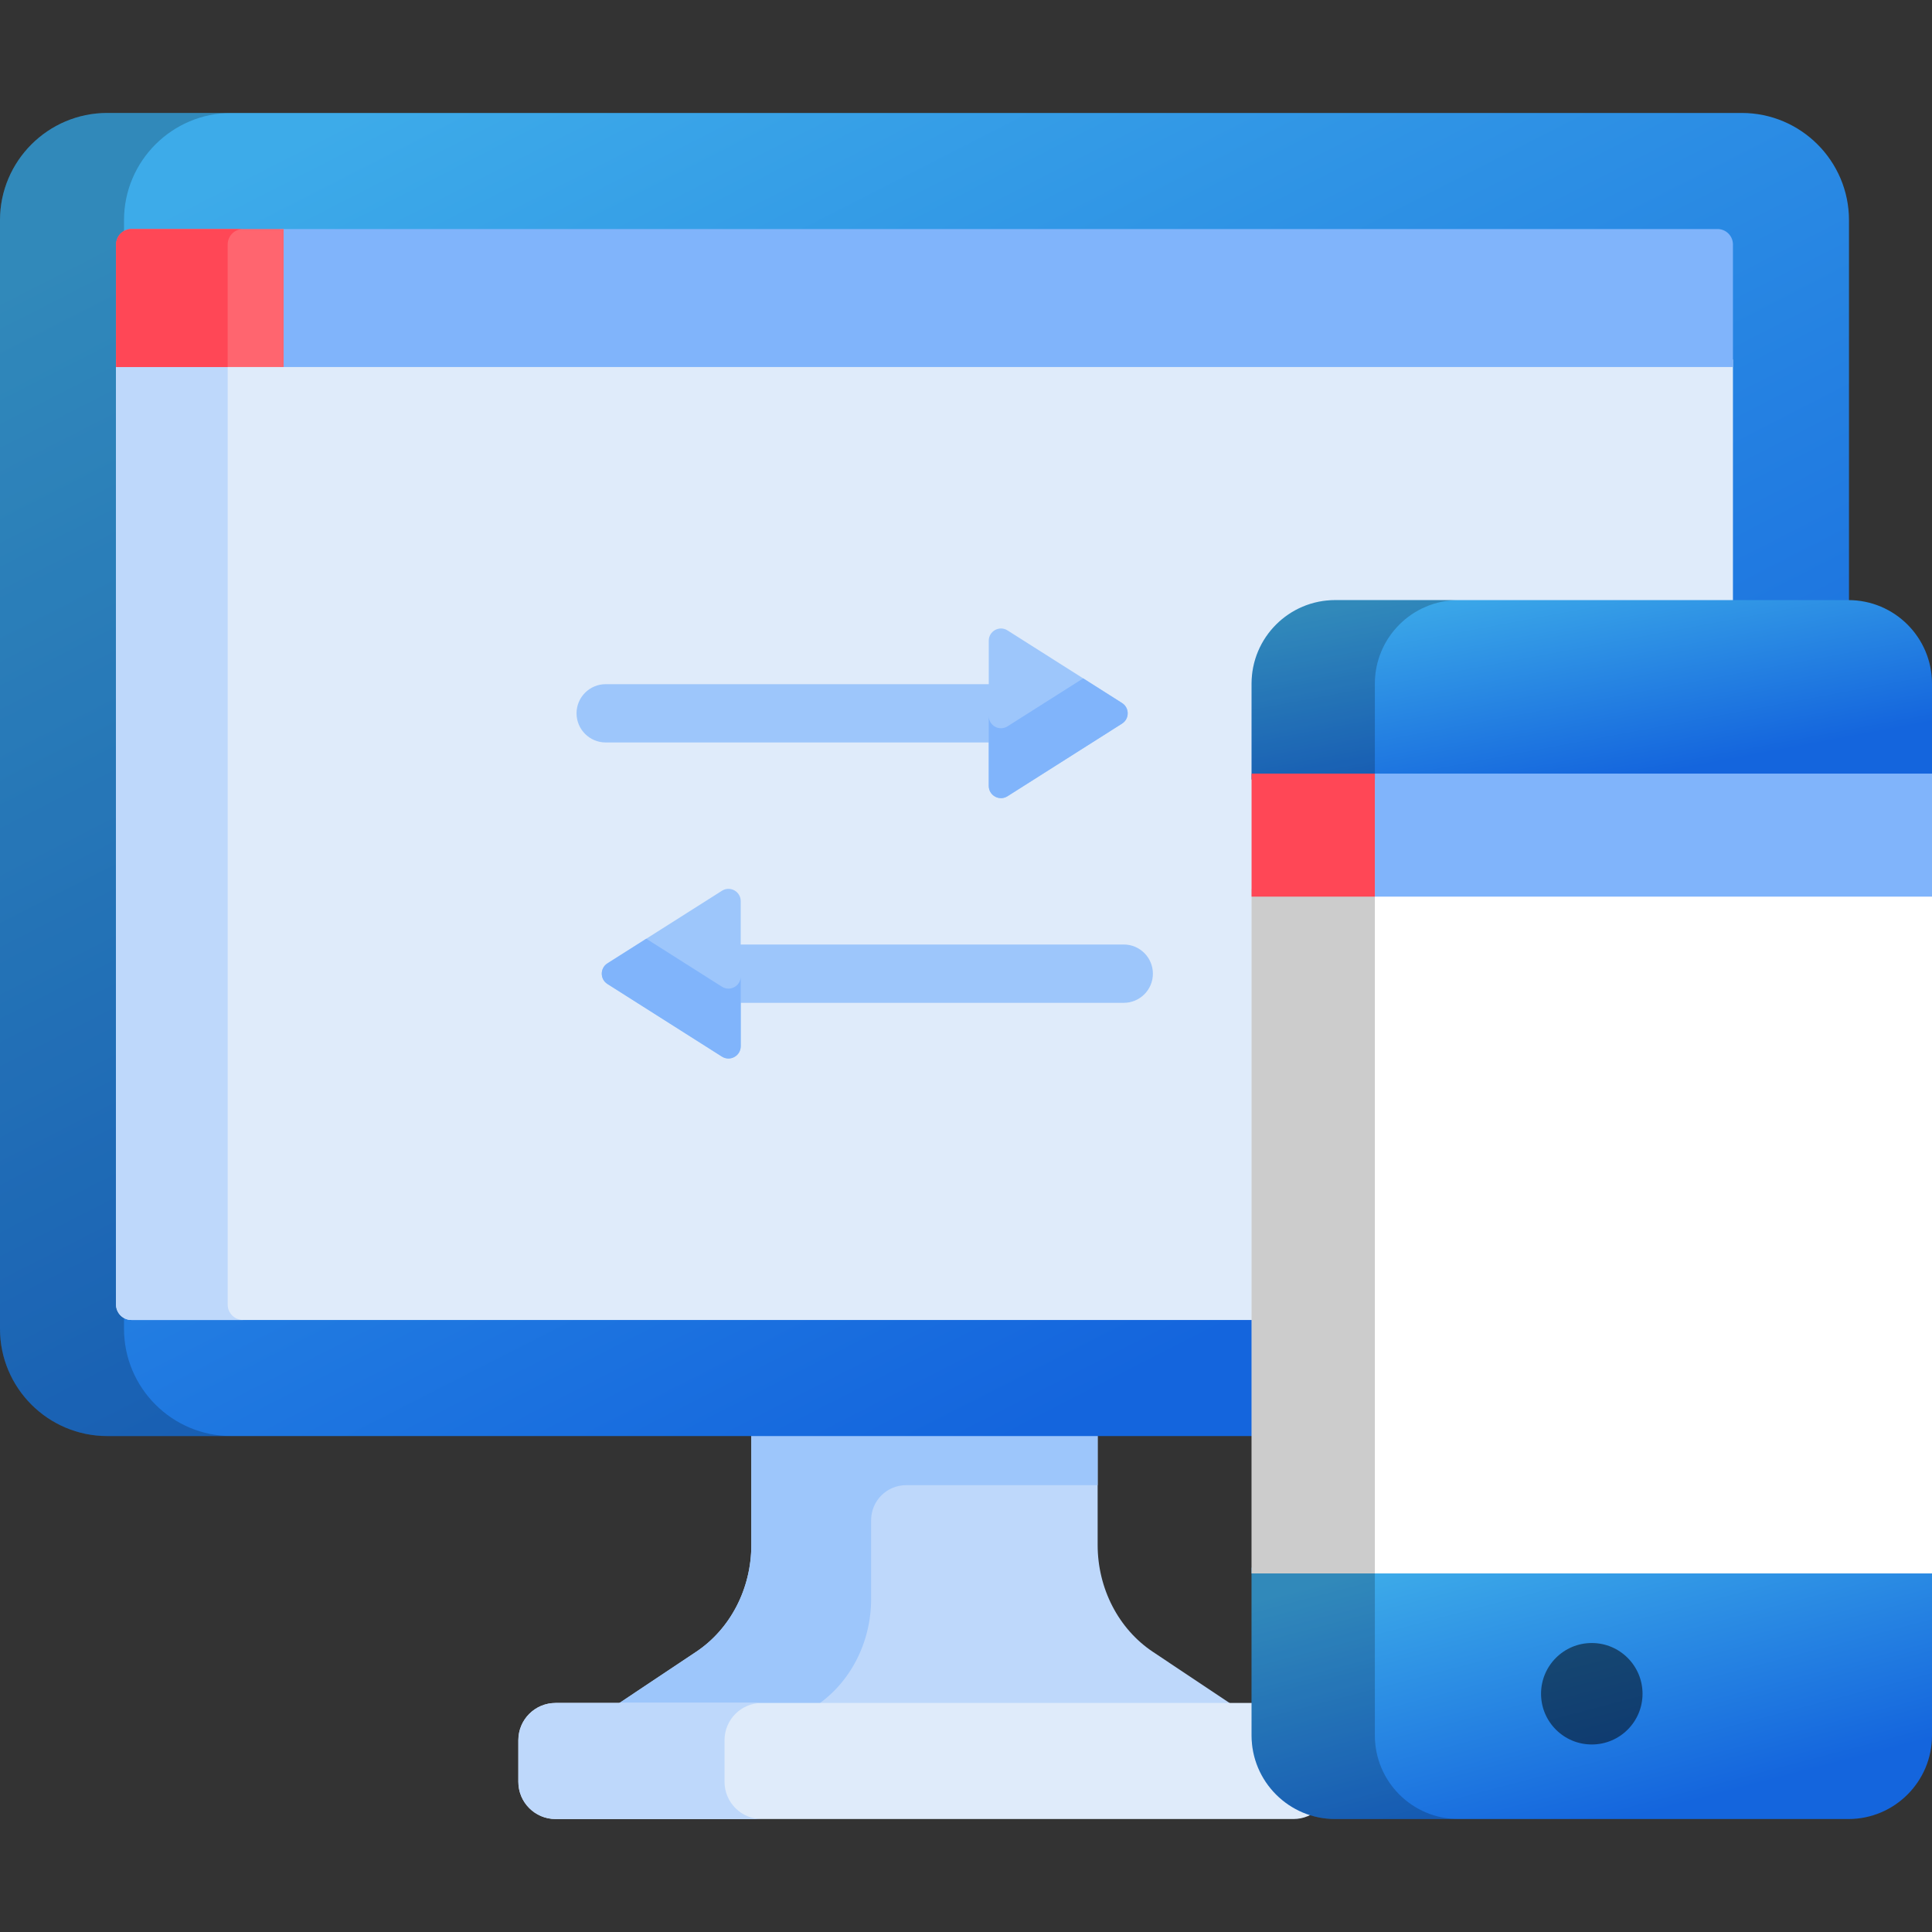 <svg width="64" height="64" viewBox="0 0 64 64" fill="none" xmlns="http://www.w3.org/2000/svg">
    <rect x="0" y="0" width="64" height="64" fill="#333333" stroke="none"/>
    <defs>
        <linearGradient id="paint0_linear" x1="32.286" y1="-6.776" x2="54.622" y2="36.959" gradientUnits="userSpaceOnUse">
            <stop stop-color="#3DABE9"/>
            <stop offset="1" stop-color="#1465DD"/>
        </linearGradient>
        <linearGradient id="paint1_linear" x1="53.341" y1="18.452" x2="54.7" y2="25.674" gradientUnits="userSpaceOnUse">
            <stop stop-color="#3DABE9"/>
            <stop offset="1" stop-color="#1465DD"/>
        </linearGradient>
        <linearGradient id="paint2_linear" x1="53.342" y1="49.928" x2="55.926" y2="59.727" gradientUnits="userSpaceOnUse">
            <stop stop-color="#3DABE9"/>
            <stop offset="1" stop-color="#1465DD"/>
        </linearGradient>
        <clipPath id="clip0">
            <rect width="64" height="64" fill="white"/>
        </clipPath>
    </defs>
<g clip-path="url(#clip0)">
<path d="M24.889 47.408V51.178C24.889 52.62 24.198 53.959 23.063 54.717L20.322 56.545H40.928L38.187 54.717C37.052 53.959 36.361 52.62 36.361 51.178V47.408C32.589 47.408 28.661 47.408 24.889 47.408Z" fill="#BED8FB"/>
<path d="M24.889 47.408V51.178C24.889 52.62 24.198 53.959 23.063 54.717L20.322 56.545H26.973L27.031 56.507C28.166 55.749 28.857 54.41 28.857 52.968V50.358C28.857 49.717 29.376 49.198 30.017 49.198H36.361V47.408H24.889Z" fill="#9DC6FB"/>
<path d="M42.846 56.413H18.404C17.723 56.413 17.171 56.965 17.171 57.645V59.025C17.171 59.706 17.723 60.258 18.404 60.258H42.846C43.527 60.258 44.079 59.706 44.079 59.025V57.645C44.079 56.965 43.527 56.413 42.846 56.413Z" fill="#DFEBFA"/>
<path d="M24.001 59.025V57.645C24.001 56.965 24.553 56.413 25.234 56.413H18.404C17.723 56.413 17.171 56.965 17.171 57.645V59.025C17.171 59.706 17.723 60.258 18.404 60.258H25.233C24.553 60.258 24.001 59.706 24.001 59.025Z" fill="#BED8FB"/>
<path d="M57.699 3.742H3.552C1.593 3.742 0 5.336 0 7.294V44.019C0 45.977 1.593 47.571 3.552 47.571H57.699C59.657 47.571 61.25 45.977 61.25 44.019V7.294C61.25 5.336 59.657 3.742 57.699 3.742Z" fill="url(#paint0_linear)"/>
<path opacity="0.2" d="M4.108 44.019V7.294C4.108 5.336 5.702 3.742 7.66 3.742H3.552C1.593 3.742 0 5.336 0 7.294V44.019C0 45.977 1.593 47.571 3.552 47.571H7.66C5.702 47.571 4.108 45.977 4.108 44.019Z" fill="black"/>
<path d="M3.844 11.911V12.158V43.215C3.844 43.497 4.073 43.726 4.355 43.726H56.895C57.177 43.726 57.406 43.497 57.406 43.215C57.406 42.387 57.406 20.935 57.406 11.911H3.844Z" fill="#DFEBFA"/>
<path d="M7.542 43.215V12.158V11.911H3.844V12.158V43.215C3.844 43.497 4.073 43.726 4.355 43.726H8.053C7.771 43.726 7.542 43.497 7.542 43.215Z" fill="#BED8FB"/>
<path d="M56.895 7.587H9.271V12.158H57.406C57.406 10.018 57.406 8.528 57.406 8.098C57.406 7.816 57.177 7.587 56.895 7.587Z" fill="#80B4FB"/>
<path d="M9.395 7.587H4.356C4.073 7.587 3.845 7.816 3.845 8.098V12.158H9.395V7.587Z" fill="#FF656F"/>
<path d="M8.053 7.587H4.356C4.073 7.587 3.845 7.816 3.845 8.098V12.158H7.542V8.098C7.542 7.816 7.771 7.587 8.053 7.587Z" fill="#FF4756"/>
<path d="M64 25.822V22.648C64 21.119 62.76 19.879 61.23 19.879H44.23C42.7 19.879 41.46 21.119 41.46 22.648V25.822H64Z" fill="url(#paint1_linear)"/>
<path opacity="0.2" d="M48.314 19.879H44.23C42.701 19.879 41.46 21.119 41.46 22.648V25.822H45.544V22.648C45.544 21.119 46.784 19.879 48.314 19.879Z" fill="black"/>
<path d="M41.46 51.928V57.488C41.46 59.017 42.701 60.258 44.23 60.258H61.23C62.76 60.258 64 59.017 64 57.488V51.928H41.46Z" fill="url(#paint2_linear)"/>
<path opacity="0.2" d="M45.544 57.488V51.928H41.46V57.488C41.46 59.017 42.701 60.258 44.23 60.258H48.314C46.784 60.258 45.544 59.017 45.544 57.488Z" fill="black"/>
<path d="M41.46 29.444H64V52.122H41.46V29.444Z" fill="white"/>
<path opacity="0.2" d="M41.46 29.444H45.544V52.122H41.46V29.444Z" fill="black"/>
<path opacity="0.5" d="M52.73 57.788C53.658 57.788 54.411 57.036 54.411 56.108C54.411 55.18 53.658 54.427 52.73 54.427C51.802 54.427 51.049 55.18 51.049 56.108C51.049 57.036 51.802 57.788 52.73 57.788Z" fill="black"/>
<path d="M45.544 25.627H64V29.702H45.544V25.627Z" fill="#80B4FB"/>
<path d="M41.46 25.627H45.544V29.702H41.46V25.627Z" fill="#FF4756"/>
<path d="M34.364 24.595H20.065C19.532 24.595 19.099 24.163 19.099 23.629C19.099 23.096 19.532 22.664 20.065 22.664H34.364C34.898 22.664 35.33 23.096 35.33 23.629C35.33 24.163 34.898 24.595 34.364 24.595Z" fill="#9DC6FB"/>
<path d="M37.226 33.22H23.547C23.014 33.22 22.582 32.788 22.582 32.254C22.582 31.721 23.014 31.288 23.547 31.288H37.226C37.759 31.288 38.191 31.721 38.191 32.254C38.191 32.788 37.759 33.22 37.226 33.22Z" fill="#9DC6FB"/>
<path d="M37.168 23.288L33.375 20.883C33.106 20.712 32.754 20.906 32.754 21.225V26.034C32.754 26.353 33.105 26.547 33.375 26.376L37.168 23.971C37.419 23.812 37.419 23.447 37.168 23.288Z" fill="#9DC6FB"/>
<path d="M20.123 31.912L23.915 29.508C24.185 29.337 24.537 29.531 24.537 29.85V34.659C24.537 34.978 24.185 35.172 23.915 35.001L20.123 32.596C19.872 32.437 19.872 32.071 20.123 31.912Z" fill="#9DC6FB"/>
<path d="M37.168 23.288L35.882 22.472L33.375 24.061C33.106 24.232 32.754 24.038 32.754 23.719V26.034C32.754 26.353 33.106 26.547 33.375 26.376L37.168 23.971C37.419 23.812 37.419 23.447 37.168 23.288Z" fill="#80B4FB"/>
<path d="M23.915 32.686L21.409 31.097L20.123 31.912C19.872 32.071 19.872 32.437 20.123 32.596L23.915 35.001C24.185 35.172 24.537 34.978 24.537 34.659V32.344C24.537 32.663 24.185 32.857 23.915 32.686Z" fill="#80B4FB"/>
</g>
</svg>
